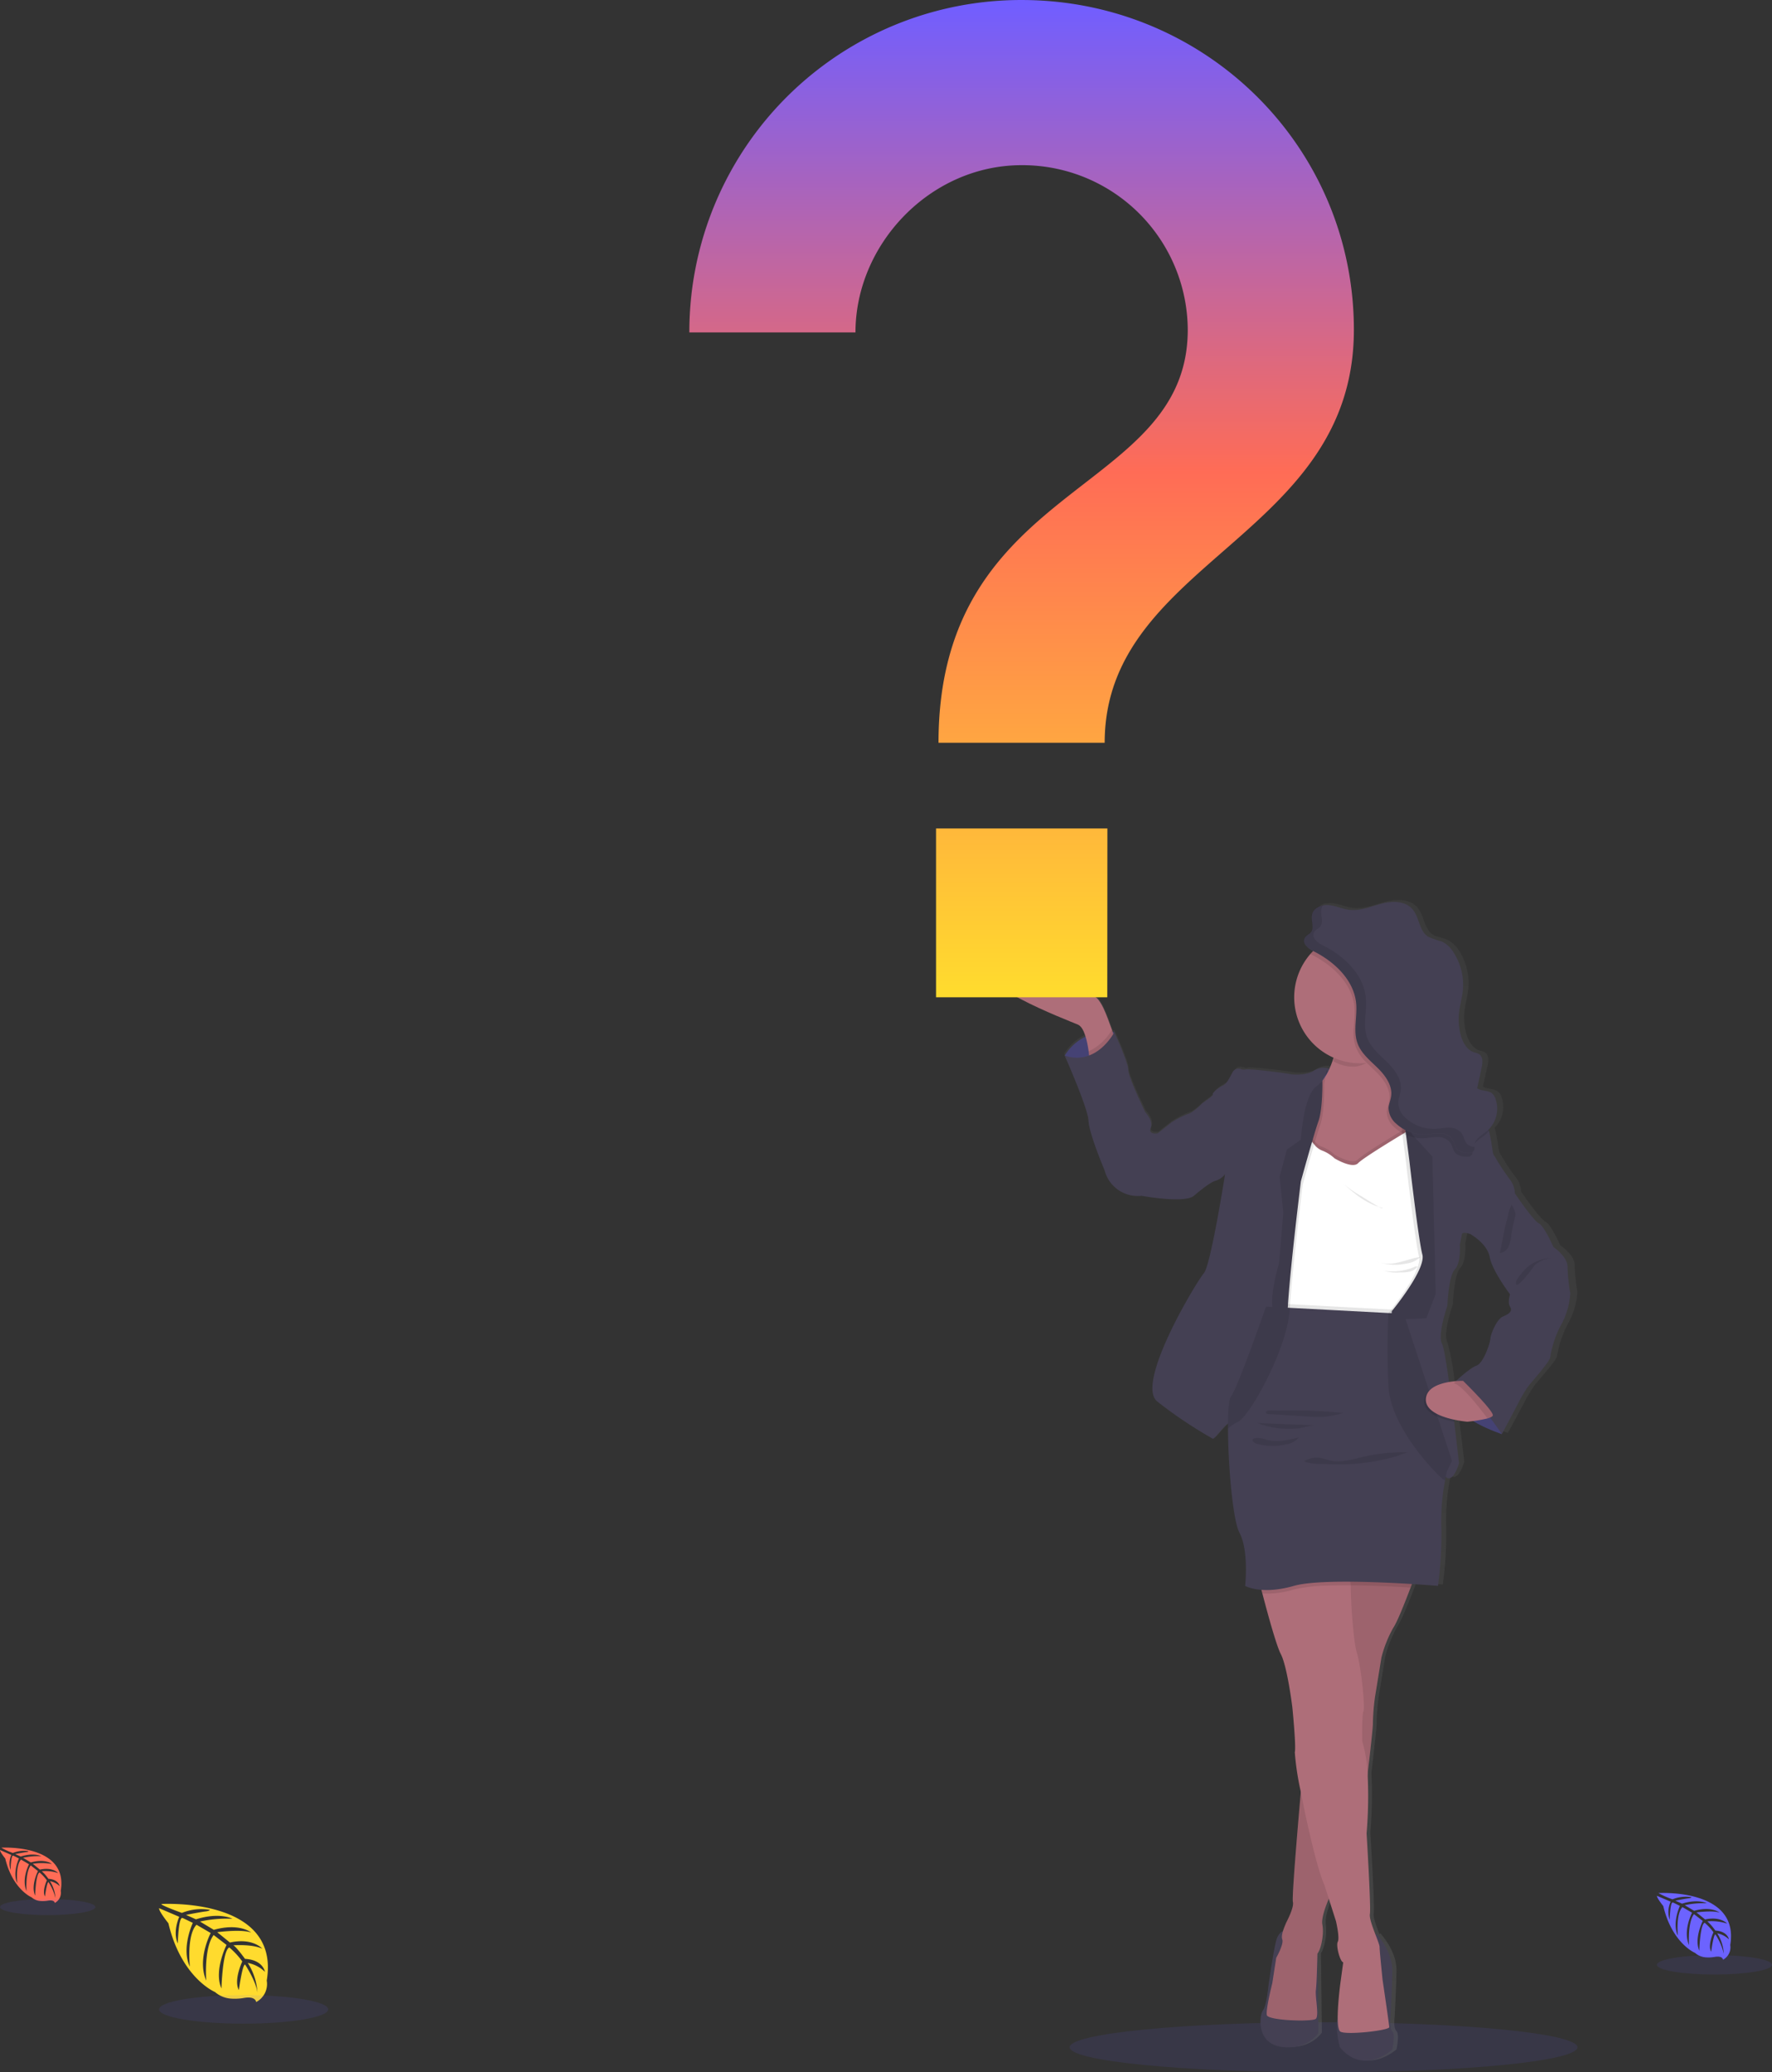 <svg xmlns="http://www.w3.org/2000/svg" xmlns:xlink="http://www.w3.org/1999/xlink" viewBox="0 0 363.711 425.17">
  <rect x="0" y="0" width="363.711" height="425.17" fill="#333333" stroke="none"/>
  <defs>
    <style>
      .cls-1, .cls-4 {
        fill: #6c63ff;
      }

      .cls-1, .cls-7 {
        opacity: 0.1;
      }

      .cls-2 {
        fill: #ffdb2e;
      }

      .cls-3 {
        fill: #ff6c56;
      }

      .cls-5 {
        fill: url(#linear-gradient);
      }

      .cls-6 {
        fill: #4c4981;
      }

      .cls-8 {
        fill: #ae6e79;
      }

      .cls-9 {
        fill: #444053;
      }

      .cls-10 {
        fill: #fff;
      }

      .cls-11 {
        fill: url(#linear-gradient-2);
      }
    </style>
    <linearGradient id="linear-gradient" x1="0.5" y1="1" x2="0.5" gradientUnits="objectBoundingBox">
      <stop offset="0" stop-color="gray" stop-opacity="0.251"/>
      <stop offset="0.54" stop-color="gray" stop-opacity="0.122"/>
      <stop offset="1" stop-color="gray" stop-opacity="0.102"/>
    </linearGradient>
    <linearGradient id="linear-gradient-2" x1="0.5" x2="0.5" y2="1" gradientUnits="objectBoundingBox">
      <stop offset="0" stop-color="#715eff"/>
      <stop offset="0.473" stop-color="#ff6c56"/>
      <stop offset="1" stop-color="#ffdb2e"/>
    </linearGradient>
  </defs>
  <g id="undraw_questions_75e0" transform="translate(-90.871 0)">
    <ellipse id="Ellipse_24" data-name="Ellipse 24" class="cls-1" cx="52.112" cy="5.137" rx="52.112" ry="5.137" transform="translate(310.426 414.896)"/>
    <path id="Path_126" data-name="Path 126" class="cls-2" d="M341.61,800.389s24.521-1.479,21.63,15.706a4.185,4.185,0,0,1-2.18,4.415s-.041-1.275-2.515-.844a11.071,11.071,0,0,1-2.662.132,5.553,5.553,0,0,1-3.257-1.347h0s-6.9-2.845-9.573-14.115c0,0-1.987-2.454-1.905-3.089l4.136,1.768s-1.412,2.988-.3,5.467c0,0,.132-5.356.93-5.233.158.025,2.149,1.016,2.149,1.016s-2.434,5.2-.6,8.978c0,0-.7-6.407,1.357-8.6l2.917,1.7s-2.845,5.371-.915,9.751c0,0-.508-6.722,1.524-9.339l2.642,2.032s-2.673,5.295-1.042,8.933c0,0,.208-7.83,1.611-8.419a15.843,15.843,0,0,1,2.663,2.876s-1.829,3.841-.7,5.869c0,0,.7-5.213,1.27-5.239,0,0,2.3,3.455,2.541,5.823a12.573,12.573,0,0,0-1.987-6.153,6.936,6.936,0,0,1,3.526,1.824s-.361-2.444-4.09-2.657c0,0-1.9-2.617-2.414-2.779,0,0,3.714-.31,5.965.691,0,0-1.982-2.307-6.646-1.26l-2.607-2.124s4.893-.671,6.961.071c0,0-2.383-2.032-7.662-.554l-2.835-1.7a25.653,25.653,0,0,1,6.651-.574s-2.622-1.413-7.484.117l-2.032-.91s3.049-.6,3.948-.7.94-.34.94-.34a10.578,10.578,0,0,0-5.737.635S341.534,800.684,341.61,800.389Z" transform="translate(-217.619 -409.75)"/>
    <ellipse id="Ellipse_25" data-name="Ellipse 25" class="cls-1" cx="17.357" cy="2.932" rx="17.357" ry="2.932" transform="translate(123.523 409.327)"/>
    <path id="Path_127" data-name="Path 127" class="cls-3" d="M277.148,777.653s13.826-.833,12.195,8.856a2.353,2.353,0,0,1-1.225,2.49s-.025-.716-1.418-.473a6.164,6.164,0,0,1-1.5.071,3.08,3.08,0,0,1-1.839-.757h0s-3.882-1.611-5.406-7.962c0,0-1.118-1.387-1.077-1.743l2.337,1.016a4.2,4.2,0,0,0-.173,3.084s.076-3.023.508-2.952c.091,0,1.214.584,1.214.584s-1.372,2.932-.335,5.081c0,0-.4-3.613.762-4.853l1.641.96s-1.6,3.049-.508,5.5c0,0-.279-3.791.859-5.264l1.489,1.159s-1.524,2.983-.584,5.035c0,0,.117-4.415.909-4.746a9.053,9.053,0,0,1,1.5,1.621s-1.016,2.165-.391,3.308c0,0,.391-2.937.716-2.952A9.714,9.714,0,0,1,288.25,788a7.112,7.112,0,0,0-1.118-3.47,3.877,3.877,0,0,1,1.987,1.016s-.2-1.377-2.307-1.5a8.985,8.985,0,0,0-1.357-1.565,8.5,8.5,0,0,1,3.364.386s-1.118-1.3-3.75-.711l-1.468-1.2a12.16,12.16,0,0,1,3.928.041s-1.346-1.148-4.324-.31l-1.6-.96a14.52,14.52,0,0,1,3.745-.32s-1.474-.8-4.217.066l-1.143-.508s1.723-.34,2.226-.391.534-.193.534-.193a5.992,5.992,0,0,0-3.237.361A13.4,13.4,0,0,1,277.148,777.653Z" transform="translate(-186.007 -398.573)"/>
    <ellipse id="Ellipse_26" data-name="Ellipse 26" class="cls-1" cx="9.786" cy="1.656" rx="9.786" ry="1.656" transform="translate(90.877 389.608)"/>
    <path id="Path_128" data-name="Path 128" class="cls-4" d="M946.523,795.978s16.692-1.016,14.735,10.67a2.866,2.866,0,0,1-1.484,3.008s-.031-.869-1.712-.574a7.525,7.525,0,0,1-1.814.087,3.735,3.735,0,0,1-2.215-.915h0s-4.695-1.936-6.519-9.608c0,0-1.351-1.672-1.3-2.1l2.815,1.2a5.064,5.064,0,0,0-.2,3.724s.091-3.648.63-3.557c.112,0,1.463.7,1.463.7s-1.656,3.557-.407,6.1c0,0-.472-4.359.925-5.853l1.982,1.153s-1.936,3.658-.62,6.641c0,0-.341-4.573,1.016-6.356l1.8,1.4s-1.819,3.6-.711,6.1c0,0,.147-5.325,1.1-5.731a10.955,10.955,0,0,1,1.809,1.956s-1.245,2.617-.473,4c0,0,.473-3.557.864-3.557a11.8,11.8,0,0,1,1.727,3.963,8.541,8.541,0,0,0-1.346-4.187,4.72,4.72,0,0,1,2.4,1.24s-.244-1.661-2.79-1.809a10.824,10.824,0,0,0-1.636-1.89,10.278,10.278,0,0,1,4.065.467s-1.351-1.565-4.527-.854l-1.773-1.448s3.328-.457,4.741.046c0,0-1.626-1.387-5.218-.376l-1.931-1.153a17.588,17.588,0,0,1,4.527-.391s-1.783-.96-5.081.081l-1.382-.62s2.078-.411,2.688-.473.64-.234.64-.234a7.214,7.214,0,0,0-3.9.432A16.9,16.9,0,0,1,946.523,795.978Z" transform="translate(-515.248 -407.585)"/>
    <ellipse id="Ellipse_27" data-name="Ellipse 27" class="cls-1" cx="11.814" cy="1.997" rx="11.814" ry="1.997" transform="translate(430.955 401.116)"/>
    <path id="Path_129" data-name="Path 129" class="cls-5" d="M797.134,475.407a36.227,36.227,0,0,1-.554-5.416c0-2.18-2.962-4.111-2.962-4.111s-1.829-4.233-3.049-4.857-4.984-6.163-4.984-6.163a5.036,5.036,0,0,0-1.133-2.988,42.954,42.954,0,0,1-3.084-4.654c-.508-.62-.254-1.057-1.016-4.67a5.615,5.615,0,0,0-.142-.544.714.714,0,0,0-.081-.234,6.1,6.1,0,0,0,1.438-6.316,2.539,2.539,0,0,0-.721-1.118c-.859-.7-2.231-.412-3.115-1.077l.94-4.156c.224-1.016.34-2.3-.549-2.85a4.61,4.61,0,0,0-1.047-.351c-1.524-.508-2.408-2.119-2.8-3.669a12.574,12.574,0,0,1-.3-4.573c.173-1.474.6-2.906.762-4.385a12.042,12.042,0,0,0-1.865-7.794,6,6,0,0,0-2.464-2.327c-.94-.422-2.032-.508-2.911-1.016-1.89-1.2-1.794-4.065-3.3-5.706S760,394.8,757.8,395.359s-4.39,1.524-6.646,1.286c-1.453-.163-2.815-.823-4.273-.976a4.5,4.5,0,0,0-1.25.056v-.046a2.711,2.711,0,0,0-2.322,1.814,2.772,2.772,0,0,0-.071.742c0,.594.142,1.214.152,1.783a1.7,1.7,0,0,1-.411,1.255c-.29.31-.717.473-1.016.793a1.27,1.27,0,0,0-.371.935c0,.9,1.128,1.7,1.885,2.068h.031c-.2.2-.407.417-.595.635a13.383,13.383,0,0,0-3.364,8.887,13.566,13.566,0,0,0,8.252,12.388l-.107.33a18.977,18.977,0,0,1-.747,1.921,3.806,3.806,0,0,0-3.191.356c-1.453,1.016-4.294.935-5.051.747s-8.638-1.184-9.273-.935-1.89-.869-2.708.625-1.2,2.3-2.032,2.678-2.271,1.555-2.078,1.8-2.083,1.743-2.083,1.743-1.956,2.032-3.089,2.3a18.145,18.145,0,0,0-3.531,1.809l-2.779,2.175s-2.078.315-1.448-1.118-1.138-3.237-1.138-3.237-3.531-7.159-3.531-8.638-2.9-7.784-2.9-7.784l-.356-.036-.162-.462c-.534-1.5-1.225-3.338-1.753-4.415-1.016-2.058-1.641-2.271-1.641-2.271s-12.235-9.187-20.182-6.387,14.507,11.143,16.524,12.017a3.81,3.81,0,0,1,1.57,2.444,10.455,10.455,0,0,0-4.344,3.907s4.857,10.767,4.984,13.445,3.343,10.162,3.343,10.162,1.2,5.543,7.693,5.228c0,0,8.958,1.646,10.914,0s3.719-2.937,4.67-3.125a3.684,3.684,0,0,0,1.763-1.245s-2.962,18.673-4.416,20.294-14.293,22.585-9.684,26.335a92.058,92.058,0,0,0,11.539,7.622c.391.193,1.565-1.763,3.242-3.15V503.2c.031,7.459,1.016,18.8,2.378,21.341,2.032,3.735,1.2,10.955,1.2,10.955a8.637,8.637,0,0,0,3.409.818c.061.244.132.508.2.762,1.113,4.2,2.917,10.7,3.836,12.428,1.387,2.617,2.393,10.9,2.393,10.9s.823,8.13.508,9.273a54.558,54.558,0,0,0,1.25,8.13h0c-.508,5.838-1.473,17.093-1.636,21.163h0v.295a1.226,1.226,0,0,1,0,.137v.249h0a3.812,3.812,0,0,0,.03.767,2.488,2.488,0,0,1-.086,1.159,20.221,20.221,0,0,1-1.367,3.262,15.506,15.506,0,0,0-.61,1.575,2.847,2.847,0,0,0-1.474,2.093c-.63,2.429-1.575,9.146-1.575,9.146s-.381,4.111-1.133,5.046-1.524,6.783,3.846,7.53,7.693-2.845,7.693-2.845l-.188-16.3v-.03a2.482,2.482,0,0,0,.28-.442v-.041c.036-.076.076-.157.112-.249l.046-.122.081-.2a.289.289,0,0,1,0-.071,10.776,10.776,0,0,0,.457-4.852v-.686a1.933,1.933,0,0,1,.03-.335v-.061l.031-.2v-.086a.375.375,0,0,1,.041-.2.221.221,0,0,1,0-.051c.051-.234.112-.508.178-.732v-.056l.076-.244h0c.076-.259.162-.508.254-.782v-.051a.711.711,0,0,1,.087-.239v-.03c.091-.249.188-.508.279-.722l.026-.066.081-.2.025-.061.193-.452h0l1.489,4.6s.823,3.425.381,4.233.508,4.172,1.133,4.232l-.584,4.233a64.808,64.808,0,0,0-.564,7.037c-.041.269-.081.508-.112.671a15.26,15.26,0,0,0,.569,5.533c4.979,5.889,10.914.457,10.914.457s.691-3.115,0-3.735-.381-2.866-.381-2.866.315-5.544.376-9.588S756.679,607,756.679,607l-.188.168c-.615-1.585-1.316-3.435-1.169-4.263.254-1.433-.7-16.559-.7-16.559a89.74,89.74,0,0,0,.224-12.195h0c.081-.686.157-1.362.234-2.032.381-3.252.691-6.031.813-7.489h0v-.173c.031-.391.046-.671.041-.8,0-.508,0-1.087.051-1.723.117-1.748.391-3.694.391-3.694l1.321-8.033a25.112,25.112,0,0,1,2.464-6.1l.173-.274h0c.056-.1.112-.2.173-.315l.025-.046c.056-.107.117-.218.173-.335l.026-.046c.2-.4.422-.864.65-1.372,0-.041.036-.076.051-.117l.173-.386a.4.4,0,0,1,.066-.152c.026-.051.107-.259.163-.386a1.465,1.465,0,0,0,.066-.158c.066-.152.137-.31.2-.473l.1-.234c.046-.117.1-.234.147-.351l.122-.31c.036-.076.066-.152.1-.229l.137-.351c0-.051.046-.107.066-.157.361-.9.706-1.789,1.016-2.6h0c.1-.254.193-.508.279-.732,3.232.2,5.427.376,5.427.376a74.479,74.479,0,0,0,.691-12.073,44.854,44.854,0,0,1,.8-9.654c.046-.249.086-.473.127-.676l.086.071c1.58,1.245,2.714-2.866,2.714-2.866s-.427-3.836-1.016-8.485l-.061-.462a23.857,23.857,0,0,0,2.759.422s.508-.046,1.2-.132a33.333,33.333,0,0,0,6.067,2.744l3.359-6.2a25.213,25.213,0,0,1,2.21-3.674c1.016-1.245,4.6-5.228,4.542-5.975a21.031,21.031,0,0,1,2.459-6.976A15.407,15.407,0,0,0,797.134,475.407Zm-14,4.73c-1.326.559-2.586,3.674-2.647,4.609s-1.453,5.04-2.9,5.538c-1.336.457-3.887,2.8-4.294,3.181-.417.036-.889.091-1.382.173a48.414,48.414,0,0,0-1.453-7.835c-1.016-1.87,1.113-7.845,1.113-7.845s.208-6.036,1.524-7.469,1.016-5.046,1.016-5.046.315-1.494.442-2.175,1.875,0,1.89,0h0s3.4,1.865,3.912,4.664,4.228,7.657,4.228,7.657-.569,1.682,0,2.541S784.457,479.578,783.131,480.137Z" transform="translate(-382.49 -210.367)"/>
    <path id="Path_130" data-name="Path 130" class="cls-6" d="M707,453.092a10.162,10.162,0,0,1,10.162-4.786v7.271h-4.416l-3.455-.874Z" transform="translate(-397.58 -236.526)"/>
    <path id="Path_131" data-name="Path 131" class="cls-7" d="M707,453.092a10.162,10.162,0,0,1,10.162-4.786v7.271h-4.416l-3.455-.874Z" transform="translate(-397.58 -236.526)"/>
    <path id="Path_132" data-name="Path 132" class="cls-8" d="M702.76,436.708l-5.411,3.79s-.046-.757-.183-1.794c-.269-1.961-.874-4.9-2.18-5.472-1.987-.874-24.1-9.2-16.26-12s19.882,6.377,19.882,6.377.62.213,1.611,2.261c.508,1.077,1.2,2.911,1.728,4.41C702.43,435.635,702.76,436.708,702.76,436.708Z" transform="translate(-382.847 -223.002)"/>
    <path id="Path_133" data-name="Path 133" class="cls-6" d="M713.259,431.8l.615-.29,1.727,1.971-1.412,3.013-2.408-.965.559-2.408Z" transform="translate(-350.116 -212.256)"/>
    <path id="Path_134" data-name="Path 134" class="cls-9" d="M791.42,811s-1.555-.183-2.175,2.241-1.555,9.146-1.555,9.146-.371,4.1-1.118,5.035-1.489,6.773,3.79,7.515,7.581-2.84,7.581-2.84l-.188-16.3Z" transform="translate(-436.463 -414.982)"/>
    <path id="Path_135" data-name="Path 135" class="cls-9" d="M825,812.44s3.323,3.557,3.262,7.591-.376,9.568-.376,9.568-.3,2.241.376,2.861,0,3.729,0,3.729-5.843,5.422-10.752-.457a15.542,15.542,0,0,1-.559-5.523c.4-2.165,1.5-11.895,1.5-11.895Z" transform="translate(-451.614 -415.693)"/>
    <path id="Path_136" data-name="Path 136" class="cls-8" d="M819.316,662.9s-3.354,9.38-4.786,11.554a24.877,24.877,0,0,0-2.419,6.1l-1.306,8.013a44.727,44.727,0,0,0-.437,5.406c.061,1.8-3.232,28.083-3.232,28.083l-5.218,6.651s-2.3,4.659-1.926,6.605-.249,5.035-1.016,5.965c0,0-.122,6.1-.31,7.454s.686,5.224,0,5.9-9.817.376-10.065-.747,1.118-6.524,1.118-6.524l.808-5.218s1.616-2.856,1.245-3.791.681-3.1.742-3.293,1.743-3.232,1.433-4.41S795.9,704.4,795.9,704.4l6.4-44.922Z" transform="translate(-437.704 -340.454)"/>
    <path id="Path_137" data-name="Path 137" class="cls-7" d="M819.316,662.909s-.508,1.412-1.2,3.267a63.213,63.213,0,0,1-3.582,8.287,25.2,25.2,0,0,0-2.424,6.1l-1.306,8.018a45.07,45.07,0,0,0-.432,5.406c0,.711-.477,5.249-1.087,10.477-.94,7.993-2.144,17.606-2.144,17.606l-5.218,6.651s-.264.508-.594,1.311c-.655,1.524-1.58,4-1.331,5.274.371,1.926-.249,5.03-1.016,5.965,0,0-.127,6.1-.31,7.454s.686,5.218,0,5.9-9.817.376-10.065-.742,1.118-6.524,1.118-6.524l.808-5.223s1.616-2.856,1.24-3.791.686-3.1.747-3.293,1.743-3.231,1.433-4.41c-.239-.9,1.016-15.619,1.6-22.6.2-2.2.325-3.623.325-3.623l5.5-38.647.447-3.115.447-3.16Z" transform="translate(-437.704 -340.464)"/>
    <path id="Path_138" data-name="Path 138" class="cls-8" d="M811.961,759.335c.056.686-8.765,1.682-10.025.935s0-10,0-10l.574-4.222c-.615-.066-1.55-3.42-1.118-4.227s-.371-4.223-.371-4.223l-1.463-4.573-.894-2.8c-1.453-3.206-3.557-12.352-4.863-19.181a55.519,55.519,0,0,1-1.23-8.1c.31-1.118-.508-9.258-.508-9.258s-1.016-8.267-2.358-10.874c-.91-1.728-2.683-8.216-3.78-12.4-.559-2.149-.945-3.694-.945-3.694s9.39-.788,15.086-1.062c2.617-.127,4.456-.142,4.243.071a7.728,7.728,0,0,0-.259,3c.026,4.263.62,11.763,1.25,13.78.869,2.795,1.738,11.178,1.367,11.991s-.249,6.214-.249,6.214a27.944,27.944,0,0,1,1.1,6.743,91.147,91.147,0,0,1-.213,12.139s.93,15.1.681,16.529,1.987,5.9,1.987,6.773.62,6.773.62,6.773S811.92,758.654,811.961,759.335Z" transform="translate(-435.937 -343.443)"/>
    <path id="Path_139" data-name="Path 139" class="cls-8" d="M825.172,467.457,824.1,468.61l-.7.752-4.065,4.37-10.5,1.184-5.589-1.494-1.382-.371s0-2.8.249-6.168c.356-4.314,1.2-9.552,3.232-10.98a8.073,8.073,0,0,0,2.363-2.993,16.842,16.842,0,0,0,1.016-2.51c.041-.112.071-.218.107-.33a28.08,28.08,0,0,0,.986-4.609s1.341-.742,3.206-1.606c4.863-2.271,13.262-5.406,10.34,1.606a27.413,27.413,0,0,0-1.1,3.15c-.046.158-.086.315-.122.467-.976,3.9-.33,6.27.4,7.576h0a4.727,4.727,0,0,0,.422.645,3.391,3.391,0,0,0,.706.716l1.209,7.677.1.635Z" transform="translate(-444.245 -233.061)"/>
    <path id="Path_140" data-name="Path 140" class="cls-7" d="M830.019,446.2c-.554,1.331.269-1.087,0,0-2.215,1.575-7.434,6.062-10.366,6.062a8.146,8.146,0,0,1-4.273-1.128,27.723,27.723,0,0,0,1.093-4.934S834.058,436.5,830.019,446.2Z" transform="translate(-450.891 -233.423)"/>
    <path id="Path_141" data-name="Path 141" class="cls-8" d="M826.772,421.186a13.556,13.556,0,0,1-12.129,13.47c-.467.046-.94.076-1.418.076a13.546,13.546,0,1,1,13.546-13.546Z" transform="translate(-443.168 -216.576)"/>
    <path id="Path_142" data-name="Path 142" class="cls-7" d="M824.325,520.045l-1.931,5.035s-1.57.066-4.019.142c-8.267.264-26.483.6-27.3-1.524a5.4,5.4,0,0,1-.284-1.672c-.107-3.237,1.4-8.206,1.4-8.206s.869-9.944.869-10.376-.747-7.4-.747-7.4l1.494-5.589,4.161-2.922s1.865,2.861,2.983,3.1a7.751,7.751,0,0,1,2.612,1.621s3.663,2.236,4.847.991,10.376-6.712,10.376-6.712l4.847,5.345Z" transform="translate(-438.795 -255.386)"/>
    <path id="Path_143" data-name="Path 143" class="cls-10" d="M824.34,521.565l-1.931,5.03s-1.57.071-4.019.147h-.239c-1.057.036-2.266.071-3.557.1-6.57.152-15.619.193-20.35-.508-1.778-.254-2.942-.62-3.135-1.118a4.487,4.487,0,0,1-.224-.925c-.031-.234-.051-.508-.061-.747-.107-3.237,1.4-8.206,1.4-8.206s.869-9.944.869-10.376-.747-7.4-.747-7.4l1.494-5.589,2.861-2,1.3-.915a19.5,19.5,0,0,0,1.428,1.88,3.8,3.8,0,0,0,1.555,1.225,7.774,7.774,0,0,1,2.612,1.621s3.663,2.236,4.847.991c.9-.95,6.488-4.37,9.07-5.93.793-.483,1.306-.783,1.306-.783l.651.721,4.2,4.624Z" transform="translate(-438.81 -256.134)"/>
    <path id="Path_144" data-name="Path 144" class="cls-7" d="M722.234,449.854l-5.411,3.791s-.046-.757-.183-1.794a10.953,10.953,0,0,0,4.766-4.42C721.9,448.782,722.234,449.854,722.234,449.854Z" transform="translate(-402.322 -236.148)"/>
    <path id="Path_146" data-name="Path 146" class="cls-7" d="M743.3,491.33s1.555,5.782.559,6.4Z" transform="translate(-415.435 -257.742)"/>
    <path id="Path_147" data-name="Path 147" class="cls-7" d="M818.38,561.046c-8.267.264-26.483.595-27.3-1.524a5.4,5.4,0,0,1-.285-1.672l27.006,1.423Z" transform="translate(-438.8 -290.463)"/>
    <path id="Path_148" data-name="Path 148" class="cls-7" d="M817.56,662.9s-.508,1.413-1.2,3.267c-3.43-.208-7.972-.427-12.286-.457-1.524,0-3.018,0-4.431.051a33.389,33.389,0,0,0-7.24.8,19.2,19.2,0,0,1-6.453.833c-.559-2.149-.945-3.694-.945-3.694s9.39-.788,15.086-1.062l.447-3.16Z" transform="translate(-435.947 -340.454)"/>
    <path id="Path_149" data-name="Path 149" class="cls-9" d="M818.893,590.82l-1.057,2.236s-.147.666-.335,1.723a44.034,44.034,0,0,0-.783,9.654,76.37,76.37,0,0,1-.686,12.052s-22.865-1.926-29.572,0-10.01,0-10.01,0,.813-7.2-1.179-10.935c-1.357-2.54-2.312-13.881-2.342-21.34,0-3.44.173-6.047.6-6.575,1.367-1.677,7.2-18.454,7.2-18.454l1.331.071,3.557.188,20.223,1.067,3.176.168.335,1.016Z" transform="translate(-430.01 -291.117)"/>
    <path id="Path_150" data-name="Path 150" class="cls-6" d="M874.161,598.2l.188,1.992s-10.015-3.262-9.507-7.271,0-3.557,0-3.557l8.048.681Z" transform="translate(-475.212 -305.957)"/>
    <path id="Path_151" data-name="Path 151" class="cls-7" d="M874.161,598.2l.188,1.992s-10.015-3.262-9.507-7.271,0-3.557,0-3.557l8.048.681Z" transform="translate(-475.212 -305.957)"/>
    <path id="Path_152" data-name="Path 152" class="cls-7" d="M754.979,492.926a8.922,8.922,0,0,0,3.526,1.834,2.3,2.3,0,0,1-1.016-.508c-.716-.508-1.4-1.062-2.088-1.6a6.557,6.557,0,0,0-1.941-1.341A10.7,10.7,0,0,0,754.979,492.926Z" transform="translate(-420.433 -257.732)"/>
    <path id="Path_153" data-name="Path 153" class="cls-7" d="M754.081,497.237a4.488,4.488,0,0,1,.772,1.225,7.4,7.4,0,0,1-.056,3.846l-1.606-3.872c-.279-.661-.559-1.321-.894-1.951-.147-.269-1.072-1.392-.965-1.626C751.616,494.2,753.781,496.866,754.081,497.237Z" transform="translate(-419.382 -259.426)"/>
    <path id="Path_154" data-name="Path 154" class="cls-7" d="M838.693,540.517a5.173,5.173,0,0,0,2.922-1.367c-1.651.208-3.216.859-4.842,1.2a7.193,7.193,0,0,1-4.512-.417A11.094,11.094,0,0,0,838.693,540.517Z" transform="translate(-459.194 -281.264)"/>
    <path id="Path_155" data-name="Path 155" class="cls-7" d="M827.889,514.693a1.132,1.132,0,0,1-.838-.208q-1.86-1.067-3.669-2.225a24.37,24.37,0,0,1-3.592-2.48C822.254,512.005,824.551,513.885,827.889,514.693Z" transform="translate(-453.06 -266.818)"/>
    <path id="Path_156" data-name="Path 156" class="cls-7" d="M839.239,544.2a7.736,7.736,0,0,0,1.941-.158,2.6,2.6,0,0,0,1.6-1.047.915.915,0,0,0-.676.107,11.4,11.4,0,0,1-6.24.747A9.01,9.01,0,0,0,839.239,544.2Z" transform="translate(-460.965 -283.145)"/>
    <path id="Path_157" data-name="Path 157" class="cls-7" d="M804.039,601.649a20.374,20.374,0,0,1-3.968.777,23.962,23.962,0,0,1-3.14-.061l-5.081-.32-2.541-.163c-.3,0-1.524,0-.92-.6.3-.295,2-.107,2.439-.122q1.265-.041,2.541-.046c1.682,0,3.369,0,5.051.1C800.3,601.3,802.159,601.445,804.039,601.649Z" transform="translate(-437.533 -311.742)"/>
    <path id="Path_158" data-name="Path 158" class="cls-7" d="M796.491,606.662a20.526,20.526,0,0,0-2.866.589,19.051,19.051,0,0,1-3,.117,16.718,16.718,0,0,1-5.777-1.179C788.727,606.388,792.614,606.505,796.491,606.662Z" transform="translate(-435.874 -314.241)"/>
    <path id="Path_159" data-name="Path 159" class="cls-7" d="M784.627,612.2a8.328,8.328,0,0,1,1.108.3c2.144.61,4.426.071,6.605-.467a3.876,3.876,0,0,1-2.505,1.392,11.618,11.618,0,0,1-4.878.178c-.508-.1-1.783-.285-2.032-.813C782.508,612.02,784.15,612.126,784.627,612.2Z" transform="translate(-434.894 -317.118)"/>
    <path id="Path_160" data-name="Path 160" class="cls-7" d="M806.906,619.168a16.539,16.539,0,0,1,1.9.508c2.413.6,4.918-.224,7.342-.777a34.181,34.181,0,0,1,8.887-.823,8.8,8.8,0,0,0-1.906.625c-.686.208-1.382.4-2.078.574-1.367.335-2.754.609-4.151.808a42.684,42.684,0,0,1-8.521.371c-1.3-.071-3.557.061-4.669-.594A5.147,5.147,0,0,1,806.906,619.168Z" transform="translate(-445.15 -320.075)"/>
    <path id="Union_5" data-name="Union 5" class="cls-9" d="M-55.645-2472.719c-1.554-1.245-10.67-10.625-11.118-18.952-.3-5.848-.183-10.93-.081-13.434.041-1.062.081-1.661.081-1.661s7.084-8.577,6.276-11.621S-63.16-2537.7-63.16-2537.7l-.325-2.515-.351-2.7-.081-.595-1.123-8.637c.2.045,7.169,1.621,8.089,2.54s6.606,2.236,6.606,2.236a4.971,4.971,0,0,1,3.526,3.618c.056.173.1.355.137.544.729,3.519.52,4.017.98,4.619l.036.005a44.2,44.2,0,0,0,3.049,4.659,5.084,5.084,0,0,1,1.118,2.982s3.73,5.528,4.909,6.148,2.982,4.847,2.982,4.847,2.922,1.926,2.922,4.1a36.447,36.447,0,0,0,.559,5.406,15.34,15.34,0,0,1-1.677,6.1,20.791,20.791,0,0,0-2.424,6.951c.066.762-3.481,4.726-4.472,5.965a25.336,25.336,0,0,0-2.174,3.668l-3.292,6.215s-6.962-10.254-9.507-10.812c0,0,2.856-2.734,4.283-3.232s2.8-4.573,2.861-5.528,1.306-4.04,2.606-4.573,1.992-1.118,1.433-1.992,0-2.541,0-2.541-3.668-4.847-4.167-7.622-3.851-4.659-3.851-4.659l-.02-.048c-.192-.073-1.726-.635-1.84.008-.122.686-.437,2.17-.437,2.17s.31,3.607-1.016,5.035-1.525,7.454-1.525,7.454-2.093,5.965-1.1,7.83c.361.676.92,4.064,1.479,8.13.356,2.541.707,5.33,1.016,7.88.564,4.634.986,8.471.986,8.471s-.846,3.09-2.086,3.09A.942.942,0,0,1-55.645-2472.719Zm-47.9-7.911a90.2,90.2,0,0,1-11.372-7.622c-4.538-3.729,8.14-24.668,9.568-26.283s4.349-20.254,4.349-20.254l-.066-.214v.2a3.763,3.763,0,0,1-1.738,1.239c-.909.188-2.647,1.48-4.573,3.12s-10.751,0-10.751,0a7.014,7.014,0,0,1-7.581-5.224s-3.172-7.454-3.293-10.126-4.908-13.42-4.908-13.42c6.584,2.236,10.192-4.786,10.192-4.786s2.876,6.27,2.876,7.763,3.48,8.638,3.48,8.638,1.723,1.8,1.118,3.232,1.428,1.118,1.428,1.118l2.739-2.175a17.766,17.766,0,0,1,3.475-1.8c1.118-.269,3.049-2.3,3.049-2.3l.021.006v0s2.241-1.489,2.033-1.738,1.224-1.433,2.032-1.8,1.179-1.175,1.986-2.667a1.391,1.391,0,0,1,1.849-.691,1.507,1.507,0,0,0,.824.066c.635-.249,8.4.752,9.146.935s3.542.269,4.974-.747a3.7,3.7,0,0,1,3.146-.355l-1.469,2.443s.122,5.722-.807,8.333-3.6,12.307-3.6,12.307-2.2,17.708-2.673,25.66-8.186,21.935-10.669,22.991c-2.4,1.019-4.146,4.175-4.723,4.175A.13.13,0,0,1-103.549-2480.63Z" transform="translate(443.304 2775.78)"/>
    <path id="Path_161" data-name="Path 161" class="cls-7" d="M792.675,466.631s.122,5.721-.808,8.333c-.295.813-.752,2.312-1.25,3.994-.544,1.865-1.138,3.953-1.6,5.589s-.762,2.734-.762,2.734-2.1,17.093-2.642,25.238a1.979,1.979,0,0,1-.031.427c-.03.457-.081.935-.157,1.428-1.209,8.089-8.186,20.563-10.528,21.559a6.975,6.975,0,0,0-1.971,1.357c0-3.44.173-6.046.6-6.575,1.367-1.677,7.205-18.455,7.205-18.455l1.331.071c-.031-.234-.051-.508-.061-.747-.107-3.237,1.4-8.206,1.4-8.206s.869-9.944.869-10.376-.747-7.4-.747-7.4l1.494-5.589,2.861-2c.356-4.314,1.2-9.552,3.232-10.98a8.073,8.073,0,0,0,2.363-2.993c.4.056-.33-.3-.33-.3Z" transform="translate(-430.01 -244.171)"/>
    <path id="Path_163" data-name="Path 163" class="cls-7" d="M850.6,548.168l-1.057,2.236s-.148.665-.335,1.722a.95.95,0,0,1-.508-.229c-1.555-1.245-10.67-10.624-11.122-18.952-.32-6.143-.168-11.438-.066-13.8.03-.742.061-1.189.061-1.286h0s7.083-8.577,6.275-11.615-2.673-19.308-2.673-19.308l-.274-2.134-.473-3.608L839.3,472.47l1.169.274a3.388,3.388,0,0,0,.706.716l1.209,7.678,4.2,4.624.686,28.149-1.931,5.03s-1.57.071-4.019.147h-.239Z" transform="translate(-461.713 -248.465)"/>
    <path id="Path_165" data-name="Path 165" class="cls-7" d="M858.363,598.131c-2.541-.508-6.311-1.682-6.224-4.273.076-2.424,2.993-3.3,5.2-3.608C857.7,592.78,858.048,595.58,858.363,598.131Z" transform="translate(-468.971 -306.4)"/>
    <path id="Path_166" data-name="Path 166" class="cls-8" d="M866.6,596.308c-.1.219-.508.406-1.087.574a29.308,29.308,0,0,1-4.131.676s-8.638-.686-8.516-4.6c.091-2.81,3.994-3.557,6.183-3.724a14.293,14.293,0,0,1,1.458-.061S866.974,595.505,866.6,596.308Z" transform="translate(-469.331 -305.868)"/>
    <path id="Path_167" data-name="Path 167" class="cls-7" d="M872.138,596.308c-.1.219-.508.406-1.087.574-2.251-3.013-5.391-6.88-6.931-7.22l.467-.432a14.293,14.293,0,0,1,1.458-.061S872.509,595.505,872.138,596.308Z" transform="translate(-474.866 -305.868)"/>
    <path id="Path_169" data-name="Path 169" class="cls-7" d="M891.562,541.5a8.064,8.064,0,0,1,5.015-1.9,6.116,6.116,0,0,0-3.282,1.286,7.751,7.751,0,0,0-.909,1.159c-.295.422-2.693,3.47-3.049,2.988C888.742,544.325,891.08,541.912,891.562,541.5Z" transform="translate(-487.222 -281.486)"/>
    <path id="Path_170" data-name="Path 170" class="cls-7" d="M882.73,527.978a2.149,2.149,0,0,0,1.773-1.255,7.037,7.037,0,0,0,.554-2.205,32.908,32.908,0,0,1,.767-3.775,1.748,1.748,0,0,0-.107-1.524,5.152,5.152,0,0,0-.549-1.128,6.764,6.764,0,0,0-.777,2.373c-.234.844-.447,1.692-.651,2.541C883.634,523.41,882.791,527.978,882.73,527.978Z" transform="translate(-484.02 -270.905)"/>
    <path id="Path_171" data-name="Path 171" class="cls-7" d="M842.836,448.571a5.236,5.236,0,0,1-.859.884c-1.016.808-2.363,1.489-2.49,2.764a2.971,2.971,0,0,1-.152,1.225c-.325.559-1.123.508-1.758.4a3.048,3.048,0,0,1-1.489-.549c-.666-.569-.727-1.585-1.235-2.3a3.135,3.135,0,0,0-2.541-1.123c-.95-.03-1.9.183-2.845.224a7.823,7.823,0,0,1-1.824-.122,5.807,5.807,0,0,1-.589-.122,7.59,7.59,0,0,1-1.24-.422,5.478,5.478,0,0,1-.6-.284,8.032,8.032,0,0,1-1.753-1.219,4.358,4.358,0,0,1-1.626-3.3c.046-.777.4-1.494.508-2.261.381-2.195-1.077-4.268-2.658-5.838-.63-.625-1.3-1.23-1.931-1.865a9.294,9.294,0,0,1-2.271-3.242,9.653,9.653,0,0,1-.406-4.065,28.053,28.053,0,0,0,.117-4.177c-.467-4.939-4.685-8.724-8.9-10.782l-.188-.1a13.541,13.541,0,1,1,18.216,19.816c-.046.158-.086.315-.122.467-.975,3.9-.33,6.27.4,7.576h0c.2.046,7.169,1.621,8.089,2.541s6.605,2.236,6.605,2.236a4.969,4.969,0,0,1,3.552,3.633Z" transform="translate(-446.326 -216.584)"/>
    <path id="Path_172" data-name="Path 172" class="cls-9" d="M803.984,402.89c.279-.32.7-.483.986-.793.879-.955,0-2.515.32-3.775.345-1.4,2.063-2.007,3.5-1.86s2.774.808,4.207.97c2.225.249,4.38-.716,6.549-1.28s4.792-.594,6.285,1.067,1.392,4.492,3.252,5.7a18.5,18.5,0,0,0,2.871,1.016,5.9,5.9,0,0,1,2.429,2.322,12.165,12.165,0,0,1,1.839,7.779c-.158,1.474-.585,2.906-.757,4.38a12.755,12.755,0,0,0,.3,4.573c.391,1.524,1.24,3.171,2.759,3.658a4.65,4.65,0,0,1,1.016.351c.879.549.762,1.839.539,2.845l-.9,4.172c.869.661,2.22.376,3.049,1.072a2.54,2.54,0,0,1,.711,1.118,6.1,6.1,0,0,1-1.824,6.677c-1.016.808-2.363,1.489-2.49,2.759a2.865,2.865,0,0,1-.152,1.224c-.32.559-1.123.508-1.758.4a3.049,3.049,0,0,1-1.484-.549c-.671-.569-.727-1.585-1.235-2.3a3.145,3.145,0,0,0-2.541-1.123c-.955-.031-1.895.183-2.85.229a8.425,8.425,0,0,1-5.99-2.165,4.374,4.374,0,0,1-1.631-3.3c.046-.772.4-1.494.508-2.261.376-2.19-1.077-4.268-2.657-5.838s-3.435-3.018-4.207-5.106c-.965-2.586-.031-5.472-.29-8.216-.468-4.944-4.68-8.724-8.9-10.787C804.492,405.36,802.892,404.135,803.984,402.89Z" transform="translate(-445.105 -210.754)"/>
    <path id="Path_173" data-name="Path 173" class="cls-7" d="M837.176,446.2c-.671-.574-.727-1.585-1.235-2.3a3.156,3.156,0,0,0-2.541-1.128c-.955-.031-1.9.183-2.85.229a8.4,8.4,0,0,1-6.011-2.17,4.358,4.358,0,0,1-1.626-3.3c.046-.777.4-1.5.508-2.261.381-2.2-1.077-4.273-2.657-5.843s-3.43-3.018-4.207-5.107c-.96-2.581,0-5.467-.284-8.216-.473-4.944-4.685-8.724-8.9-10.787-.986-.483-2.586-1.707-1.494-2.952.274-.32.7-.483.981-.793.879-.95,0-2.515.325-3.77a2.073,2.073,0,0,1,.32-.7,2.71,2.71,0,0,0-2.292,1.814c-.31,1.26.559,2.82-.32,3.775-.285.31-.706.473-.986.788-1.092,1.245.508,2.474,1.494,2.952,4.222,2.063,8.435,5.848,8.9,10.787.259,2.749-.676,5.635.29,8.221.772,2.083,2.627,3.557,4.207,5.107s3.049,3.643,2.657,5.838a19.486,19.486,0,0,0-.508,2.261,4.363,4.363,0,0,0,1.631,3.3,8.379,8.379,0,0,0,6.006,2.17c.955-.046,1.9-.254,2.85-.229a3.16,3.16,0,0,1,2.541,1.128c.508.716.564,1.733,1.235,2.3a3.048,3.048,0,0,0,1.484.544c.635.117,1.438.157,1.758-.4a1.374,1.374,0,0,0,.142-.732A2.921,2.921,0,0,1,837.176,446.2Z" transform="translate(-445.066 -211.396)"/>
    <path id="Path_174" data-name="Path 174" class="cls-11" d="M641.119,236.22H605.973V201.588h35.171ZM640.611,184h-34.13c0-53.819,51.156-50.674,51.156-84.722a33.931,33.931,0,0,0-34.1-33.779c-18.754,0-34.1,16.2-34.1,34.313h-34.1a68.086,68.086,0,0,1,68.2-68.2c37.671,0,68.2,30.055,68.2,67.67,0,42.574-51.151,47.422-51.151,84.722Z" transform="translate(-322.975 -31.61)"/>
  </g>
</svg>
